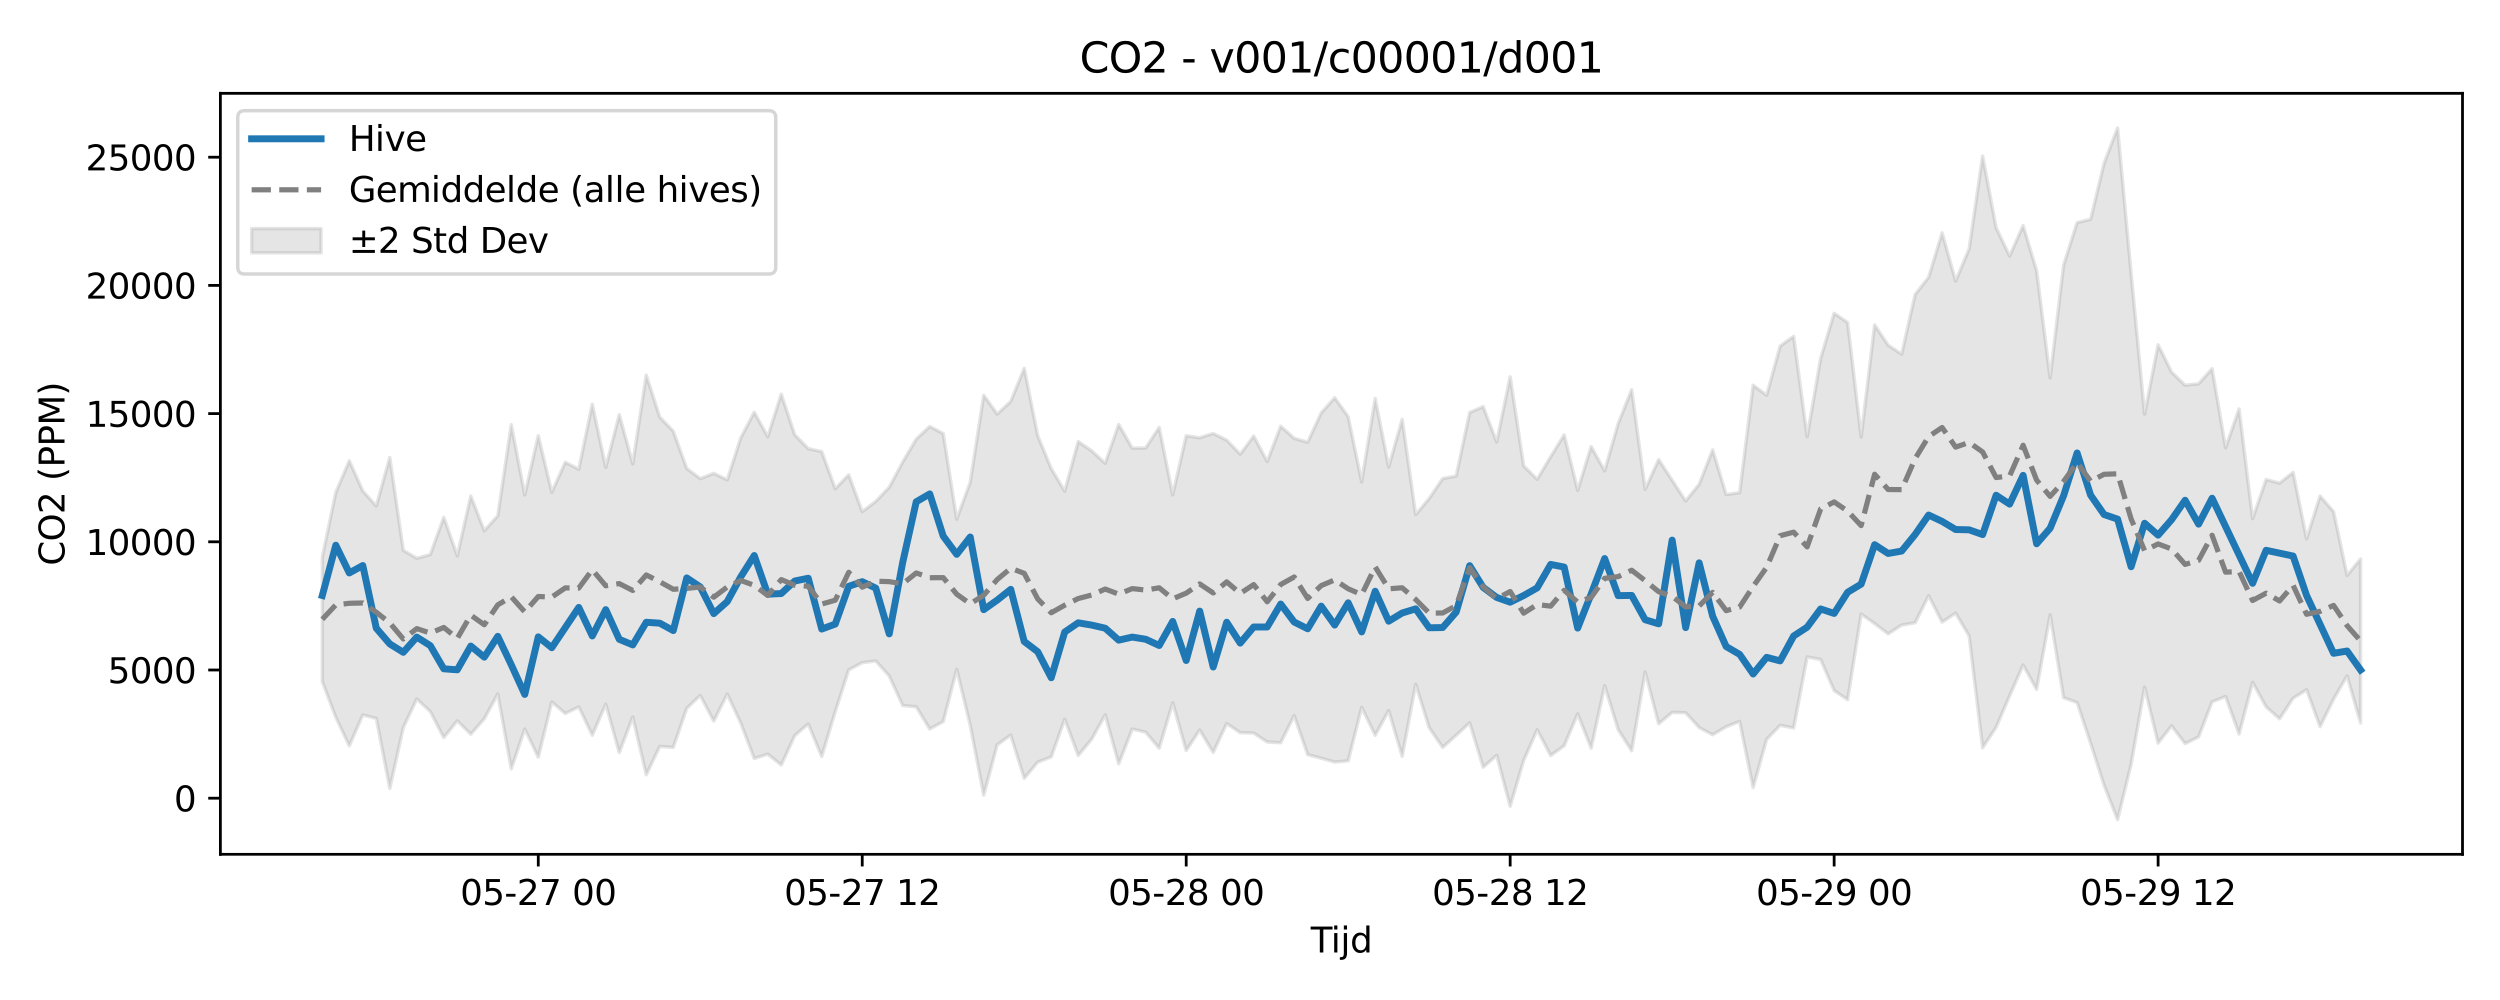 <?xml version="1.0" encoding="utf-8" standalone="no"?>
<!DOCTYPE svg PUBLIC "-//W3C//DTD SVG 1.1//EN"
  "http://www.w3.org/Graphics/SVG/1.1/DTD/svg11.dtd">
<svg xmlns:xlink="http://www.w3.org/1999/xlink" width="720pt" height="288pt" viewBox="0 0 720 288" xmlns="http://www.w3.org/2000/svg" version="1.1">
 <defs>
  <style type="text/css">*{stroke-linejoin: round; stroke-linecap: butt}</style>
 </defs>
 <g id="figure_1">
  <g id="patch_1">
   <path d="M 0 288 
L 720 288 
L 720 0 
L 0 0 
z
" style="fill: #ffffff"/>
  </g>
  <g id="axes_1">
   <g id="patch_2">
    <path d="M 63.47 246.04 
L 709.2 246.04 
L 709.2 26.88 
L 63.47 26.88 
z
" style="fill: #ffffff"/>
   </g>
   <g id="FillBetweenPolyCollection_1">
    <defs>
     <path id="m4343624cb3" d="M 92.821 -127.56 
L 92.821 -91.71 
L 96.709 -81.419 
L 100.597 -73.194 
L 104.484 -82.094 
L 108.372 -81.089 
L 112.259 -60.948 
L 116.147 -78.439 
L 120.035 -86.703 
L 123.922 -83.067 
L 127.81 -75.573 
L 131.697 -80.383 
L 135.585 -76.548 
L 139.473 -80.985 
L 143.36 -88.138 
L 147.248 -66.566 
L 151.135 -78.045 
L 155.023 -69.909 
L 158.911 -85.842 
L 162.798 -82.512 
L 166.686 -84.409 
L 170.573 -76.237 
L 174.461 -85.182 
L 178.349 -71.26 
L 182.236 -81.499 
L 186.124 -64.864 
L 190.011 -73.032 
L 193.899 -72.748 
L 197.787 -84.016 
L 201.674 -87.718 
L 205.562 -80.335 
L 209.449 -88.094 
L 213.337 -79.767 
L 217.224 -69.548 
L 221.112 -70.811 
L 225 -67.669 
L 228.887 -76.156 
L 232.775 -79.49 
L 236.662 -70.131 
L 240.55 -83.019 
L 244.438 -95.102 
L 248.325 -97.145 
L 252.213 -97.643 
L 256.1 -93.32 
L 259.988 -84.798 
L 263.876 -84.441 
L 267.763 -78.047 
L 271.651 -80.178 
L 275.538 -95.255 
L 279.426 -79.085 
L 283.314 -59.004 
L 287.201 -73.476 
L 291.089 -76.313 
L 294.976 -63.839 
L 298.864 -68.498 
L 302.752 -70.005 
L 306.639 -80.875 
L 310.527 -70.415 
L 314.414 -75.111 
L 318.302 -82.138 
L 322.19 -68.007 
L 326.077 -78.025 
L 329.965 -77.127 
L 333.852 -72.506 
L 337.74 -85.601 
L 341.628 -71.842 
L 345.515 -77.752 
L 349.403 -71.291 
L 353.29 -79.603 
L 357.178 -77.004 
L 361.066 -76.872 
L 364.953 -74.3 
L 368.841 -74.088 
L 372.728 -81.892 
L 376.616 -70.649 
L 380.504 -69.632 
L 384.391 -68.529 
L 388.279 -68.87 
L 392.166 -84.29 
L 396.054 -76.245 
L 399.942 -83.355 
L 403.829 -70.194 
L 407.717 -90.929 
L 411.604 -78.411 
L 415.492 -72.747 
L 419.38 -76.241 
L 423.267 -79.816 
L 427.155 -67.034 
L 431.042 -70.451 
L 434.93 -55.805 
L 438.818 -68.979 
L 442.705 -77.818 
L 446.593 -70.404 
L 450.48 -73.217 
L 454.368 -82.405 
L 458.256 -72.523 
L 462.143 -90.507 
L 466.031 -77.878 
L 469.918 -71.764 
L 473.806 -94.474 
L 477.694 -79.55 
L 481.581 -82.819 
L 485.469 -82.727 
L 489.356 -78.467 
L 493.244 -76.382 
L 497.132 -78.695 
L 501.019 -80.236 
L 504.907 -61.171 
L 508.794 -75.063 
L 512.682 -79.112 
L 516.57 -78.335 
L 520.457 -98.809 
L 524.345 -98.056 
L 528.232 -89.121 
L 532.12 -86.476 
L 536.008 -111.14 
L 539.895 -108.408 
L 543.783 -105.441 
L 547.67 -107.973 
L 551.558 -108.631 
L 555.446 -116.424 
L 559.333 -108.815 
L 563.221 -111.414 
L 567.108 -104.858 
L 570.996 -72.632 
L 574.883 -78.531 
L 578.771 -87.591 
L 582.659 -96.477 
L 586.546 -89.454 
L 590.434 -110.943 
L 594.321 -87.061 
L 598.209 -85.667 
L 602.097 -73.978 
L 605.984 -61.831 
L 609.872 -51.922 
L 613.759 -67.881 
L 617.647 -90.097 
L 621.535 -73.981 
L 625.422 -78.965 
L 629.31 -73.826 
L 633.197 -75.784 
L 637.085 -85.865 
L 640.973 -87.409 
L 644.86 -76.606 
L 648.748 -91.483 
L 652.635 -84.426 
L 656.523 -80.975 
L 660.411 -86.901 
L 664.298 -89.361 
L 668.186 -78.714 
L 672.073 -86.636 
L 675.961 -93.349 
L 679.849 -79.778 
L 679.849 -127.029 
L 679.849 -127.029 
L 675.961 -122.276 
L 672.073 -140.638 
L 668.186 -145.136 
L 664.298 -132.819 
L 660.411 -151.944 
L 656.523 -148.862 
L 652.635 -149.902 
L 648.748 -138.625 
L 644.86 -170.231 
L 640.973 -159.032 
L 637.085 -181.811 
L 633.197 -177.477 
L 629.31 -177.072 
L 625.422 -180.822 
L 621.535 -188.71 
L 617.647 -168.74 
L 613.759 -209.237 
L 609.872 -251.158 
L 605.984 -240.991 
L 602.097 -224.845 
L 598.209 -223.88 
L 594.321 -211.673 
L 590.434 -179.137 
L 586.546 -210.014 
L 582.659 -223.047 
L 578.771 -214.253 
L 574.883 -222.419 
L 570.996 -243.048 
L 567.108 -216.312 
L 563.221 -207.042 
L 559.333 -220.943 
L 555.446 -208.13 
L 551.558 -203.186 
L 547.67 -185.991 
L 543.783 -188.592 
L 539.895 -194.429 
L 536.008 -162.133 
L 532.12 -195.104 
L 528.232 -197.774 
L 524.345 -184.768 
L 520.457 -162.208 
L 516.57 -191.141 
L 512.682 -188.323 
L 508.794 -174.168 
L 504.907 -177.055 
L 501.019 -146.109 
L 497.132 -145.569 
L 493.244 -158.425 
L 489.356 -148.514 
L 485.469 -143.715 
L 481.581 -149.695 
L 477.694 -155.631 
L 473.806 -147.058 
L 469.918 -175.778 
L 466.031 -165.978 
L 462.143 -152.388 
L 458.256 -159.377 
L 454.368 -146.771 
L 450.48 -162.764 
L 446.593 -156.457 
L 442.705 -149.963 
L 438.818 -153.83 
L 434.93 -179.484 
L 431.042 -160.719 
L 427.155 -170.888 
L 423.267 -169.192 
L 419.38 -150.905 
L 415.492 -150.172 
L 411.604 -144.427 
L 407.717 -139.775 
L 403.829 -167.243 
L 399.942 -153.49 
L 396.054 -173.247 
L 392.166 -149.202 
L 388.279 -167.992 
L 384.391 -173.452 
L 380.504 -169.067 
L 376.616 -160.64 
L 372.728 -161.762 
L 368.841 -165.244 
L 364.953 -155.073 
L 361.066 -162.406 
L 357.178 -157.194 
L 353.29 -161.24 
L 349.403 -163.163 
L 345.515 -161.913 
L 341.628 -162.49 
L 337.74 -145.471 
L 333.852 -164.92 
L 329.965 -158.994 
L 326.077 -158.94 
L 322.19 -165.769 
L 318.302 -154.568 
L 314.414 -158.166 
L 310.527 -160.827 
L 306.639 -146.539 
L 302.752 -153.052 
L 298.864 -162.517 
L 294.976 -181.926 
L 291.089 -172.377 
L 287.201 -168.727 
L 283.314 -174.171 
L 279.426 -149.116 
L 275.538 -138.484 
L 271.651 -163.105 
L 267.763 -165.185 
L 263.876 -161.533 
L 259.988 -154.943 
L 256.1 -147.656 
L 252.213 -143.584 
L 248.325 -140.645 
L 244.438 -151.256 
L 240.55 -147.256 
L 236.662 -157.934 
L 232.775 -158.803 
L 228.887 -162.777 
L 225 -174.48 
L 221.112 -162.224 
L 217.224 -169.277 
L 213.337 -161.894 
L 209.449 -149.797 
L 205.562 -151.683 
L 201.674 -150.158 
L 197.787 -153.062 
L 193.899 -163.827 
L 190.011 -167.878 
L 186.124 -179.962 
L 182.236 -154.391 
L 178.349 -168.578 
L 174.461 -153.398 
L 170.573 -171.591 
L 166.686 -152.872 
L 162.798 -154.857 
L 158.911 -146.232 
L 155.023 -162.517 
L 151.135 -145.472 
L 147.248 -165.692 
L 143.36 -139.454 
L 139.473 -135.153 
L 135.585 -145.147 
L 131.697 -127.916 
L 127.81 -139.016 
L 123.922 -128.284 
L 120.035 -127.22 
L 116.147 -129.511 
L 112.259 -156.258 
L 108.372 -142.266 
L 104.484 -146.599 
L 100.597 -155.312 
L 96.709 -146.167 
L 92.821 -127.56 
z
" style="stroke: #808080; stroke-opacity: 0.2"/>
    </defs>
    <g clip-path="url(#pdcf5aed8a5)">
     <use xlink:href="#m4343624cb3" x="0" y="288" style="fill: #808080; fill-opacity: 0.2; stroke: #808080; stroke-opacity: 0.2"/>
    </g>
   </g>
   <g id="matplotlib.axis_1">
    <g id="xtick_1">
     <g id="line2d_1">
      <defs>
       <path id="m831d76c717" d="M 0 0 
L 0 3.5 
" style="stroke: #000000; stroke-width: 0.8"/>
      </defs>
      <g>
       <use xlink:href="#m831d76c717" x="155.023" y="246.04" style="stroke: #000000; stroke-width: 0.8"/>
      </g>
     </g>
     <g id="text_1">
      <!-- 05-27 00 -->
      <g transform="translate(132.542 260.638) scale(0.1 -0.1)">
       <defs>
        <path id="DejaVuSans-30" d="M 2034 4250 
Q 1547 4250 1301 3770 
Q 1056 3291 1056 2328 
Q 1056 1369 1301 889 
Q 1547 409 2034 409 
Q 2525 409 2770 889 
Q 3016 1369 3016 2328 
Q 3016 3291 2770 3770 
Q 2525 4250 2034 4250 
z
M 2034 4750 
Q 2819 4750 3233 4129 
Q 3647 3509 3647 2328 
Q 3647 1150 3233 529 
Q 2819 -91 2034 -91 
Q 1250 -91 836 529 
Q 422 1150 422 2328 
Q 422 3509 836 4129 
Q 1250 4750 2034 4750 
z
" transform="scale(0.016)"/>
        <path id="DejaVuSans-35" d="M 691 4666 
L 3169 4666 
L 3169 4134 
L 1269 4134 
L 1269 2991 
Q 1406 3038 1543 3061 
Q 1681 3084 1819 3084 
Q 2600 3084 3056 2656 
Q 3513 2228 3513 1497 
Q 3513 744 3044 326 
Q 2575 -91 1722 -91 
Q 1428 -91 1123 -41 
Q 819 9 494 109 
L 494 744 
Q 775 591 1075 516 
Q 1375 441 1709 441 
Q 2250 441 2565 725 
Q 2881 1009 2881 1497 
Q 2881 1984 2565 2268 
Q 2250 2553 1709 2553 
Q 1456 2553 1204 2497 
Q 953 2441 691 2322 
L 691 4666 
z
" transform="scale(0.016)"/>
        <path id="DejaVuSans-2d" d="M 313 2009 
L 1997 2009 
L 1997 1497 
L 313 1497 
L 313 2009 
z
" transform="scale(0.016)"/>
        <path id="DejaVuSans-32" d="M 1228 531 
L 3431 531 
L 3431 0 
L 469 0 
L 469 531 
Q 828 903 1448 1529 
Q 2069 2156 2228 2338 
Q 2531 2678 2651 2914 
Q 2772 3150 2772 3378 
Q 2772 3750 2511 3984 
Q 2250 4219 1831 4219 
Q 1534 4219 1204 4116 
Q 875 4013 500 3803 
L 500 4441 
Q 881 4594 1212 4672 
Q 1544 4750 1819 4750 
Q 2544 4750 2975 4387 
Q 3406 4025 3406 3419 
Q 3406 3131 3298 2873 
Q 3191 2616 2906 2266 
Q 2828 2175 2409 1742 
Q 1991 1309 1228 531 
z
" transform="scale(0.016)"/>
        <path id="DejaVuSans-37" d="M 525 4666 
L 3525 4666 
L 3525 4397 
L 1831 0 
L 1172 0 
L 2766 4134 
L 525 4134 
L 525 4666 
z
" transform="scale(0.016)"/>
        <path id="DejaVuSans-20" transform="scale(0.016)"/>
       </defs>
       <use xlink:href="#DejaVuSans-30"/>
       <use xlink:href="#DejaVuSans-35" transform="translate(63.623 0)"/>
       <use xlink:href="#DejaVuSans-2d" transform="translate(127.246 0)"/>
       <use xlink:href="#DejaVuSans-32" transform="translate(163.33 0)"/>
       <use xlink:href="#DejaVuSans-37" transform="translate(226.953 0)"/>
       <use xlink:href="#DejaVuSans-20" transform="translate(290.576 0)"/>
       <use xlink:href="#DejaVuSans-30" transform="translate(322.363 0)"/>
       <use xlink:href="#DejaVuSans-30" transform="translate(385.986 0)"/>
      </g>
     </g>
    </g>
    <g id="xtick_2">
     <g id="line2d_2">
      <g>
       <use xlink:href="#m831d76c717" x="248.325" y="246.04" style="stroke: #000000; stroke-width: 0.8"/>
      </g>
     </g>
     <g id="text_2">
      <!-- 05-27 12 -->
      <g transform="translate(225.845 260.638) scale(0.1 -0.1)">
       <defs>
        <path id="DejaVuSans-31" d="M 794 531 
L 1825 531 
L 1825 4091 
L 703 3866 
L 703 4441 
L 1819 4666 
L 2450 4666 
L 2450 531 
L 3481 531 
L 3481 0 
L 794 0 
L 794 531 
z
" transform="scale(0.016)"/>
       </defs>
       <use xlink:href="#DejaVuSans-30"/>
       <use xlink:href="#DejaVuSans-35" transform="translate(63.623 0)"/>
       <use xlink:href="#DejaVuSans-2d" transform="translate(127.246 0)"/>
       <use xlink:href="#DejaVuSans-32" transform="translate(163.33 0)"/>
       <use xlink:href="#DejaVuSans-37" transform="translate(226.953 0)"/>
       <use xlink:href="#DejaVuSans-20" transform="translate(290.576 0)"/>
       <use xlink:href="#DejaVuSans-31" transform="translate(322.363 0)"/>
       <use xlink:href="#DejaVuSans-32" transform="translate(385.986 0)"/>
      </g>
     </g>
    </g>
    <g id="xtick_3">
     <g id="line2d_3">
      <g>
       <use xlink:href="#m831d76c717" x="341.628" y="246.04" style="stroke: #000000; stroke-width: 0.8"/>
      </g>
     </g>
     <g id="text_3">
      <!-- 05-28 00 -->
      <g transform="translate(319.147 260.638) scale(0.1 -0.1)">
       <defs>
        <path id="DejaVuSans-38" d="M 2034 2216 
Q 1584 2216 1326 1975 
Q 1069 1734 1069 1313 
Q 1069 891 1326 650 
Q 1584 409 2034 409 
Q 2484 409 2743 651 
Q 3003 894 3003 1313 
Q 3003 1734 2745 1975 
Q 2488 2216 2034 2216 
z
M 1403 2484 
Q 997 2584 770 2862 
Q 544 3141 544 3541 
Q 544 4100 942 4425 
Q 1341 4750 2034 4750 
Q 2731 4750 3128 4425 
Q 3525 4100 3525 3541 
Q 3525 3141 3298 2862 
Q 3072 2584 2669 2484 
Q 3125 2378 3379 2068 
Q 3634 1759 3634 1313 
Q 3634 634 3220 271 
Q 2806 -91 2034 -91 
Q 1263 -91 848 271 
Q 434 634 434 1313 
Q 434 1759 690 2068 
Q 947 2378 1403 2484 
z
M 1172 3481 
Q 1172 3119 1398 2916 
Q 1625 2713 2034 2713 
Q 2441 2713 2670 2916 
Q 2900 3119 2900 3481 
Q 2900 3844 2670 4047 
Q 2441 4250 2034 4250 
Q 1625 4250 1398 4047 
Q 1172 3844 1172 3481 
z
" transform="scale(0.016)"/>
       </defs>
       <use xlink:href="#DejaVuSans-30"/>
       <use xlink:href="#DejaVuSans-35" transform="translate(63.623 0)"/>
       <use xlink:href="#DejaVuSans-2d" transform="translate(127.246 0)"/>
       <use xlink:href="#DejaVuSans-32" transform="translate(163.33 0)"/>
       <use xlink:href="#DejaVuSans-38" transform="translate(226.953 0)"/>
       <use xlink:href="#DejaVuSans-20" transform="translate(290.576 0)"/>
       <use xlink:href="#DejaVuSans-30" transform="translate(322.363 0)"/>
       <use xlink:href="#DejaVuSans-30" transform="translate(385.986 0)"/>
      </g>
     </g>
    </g>
    <g id="xtick_4">
     <g id="line2d_4">
      <g>
       <use xlink:href="#m831d76c717" x="434.93" y="246.04" style="stroke: #000000; stroke-width: 0.8"/>
      </g>
     </g>
     <g id="text_4">
      <!-- 05-28 12 -->
      <g transform="translate(412.45 260.638) scale(0.1 -0.1)">
       <use xlink:href="#DejaVuSans-30"/>
       <use xlink:href="#DejaVuSans-35" transform="translate(63.623 0)"/>
       <use xlink:href="#DejaVuSans-2d" transform="translate(127.246 0)"/>
       <use xlink:href="#DejaVuSans-32" transform="translate(163.33 0)"/>
       <use xlink:href="#DejaVuSans-38" transform="translate(226.953 0)"/>
       <use xlink:href="#DejaVuSans-20" transform="translate(290.576 0)"/>
       <use xlink:href="#DejaVuSans-31" transform="translate(322.363 0)"/>
       <use xlink:href="#DejaVuSans-32" transform="translate(385.986 0)"/>
      </g>
     </g>
    </g>
    <g id="xtick_5">
     <g id="line2d_5">
      <g>
       <use xlink:href="#m831d76c717" x="528.232" y="246.04" style="stroke: #000000; stroke-width: 0.8"/>
      </g>
     </g>
     <g id="text_5">
      <!-- 05-29 00 -->
      <g transform="translate(505.752 260.638) scale(0.1 -0.1)">
       <defs>
        <path id="DejaVuSans-39" d="M 703 97 
L 703 672 
Q 941 559 1184 500 
Q 1428 441 1663 441 
Q 2288 441 2617 861 
Q 2947 1281 2994 2138 
Q 2813 1869 2534 1725 
Q 2256 1581 1919 1581 
Q 1219 1581 811 2004 
Q 403 2428 403 3163 
Q 403 3881 828 4315 
Q 1253 4750 1959 4750 
Q 2769 4750 3195 4129 
Q 3622 3509 3622 2328 
Q 3622 1225 3098 567 
Q 2575 -91 1691 -91 
Q 1453 -91 1209 -44 
Q 966 3 703 97 
z
M 1959 2075 
Q 2384 2075 2632 2365 
Q 2881 2656 2881 3163 
Q 2881 3666 2632 3958 
Q 2384 4250 1959 4250 
Q 1534 4250 1286 3958 
Q 1038 3666 1038 3163 
Q 1038 2656 1286 2365 
Q 1534 2075 1959 2075 
z
" transform="scale(0.016)"/>
       </defs>
       <use xlink:href="#DejaVuSans-30"/>
       <use xlink:href="#DejaVuSans-35" transform="translate(63.623 0)"/>
       <use xlink:href="#DejaVuSans-2d" transform="translate(127.246 0)"/>
       <use xlink:href="#DejaVuSans-32" transform="translate(163.33 0)"/>
       <use xlink:href="#DejaVuSans-39" transform="translate(226.953 0)"/>
       <use xlink:href="#DejaVuSans-20" transform="translate(290.576 0)"/>
       <use xlink:href="#DejaVuSans-30" transform="translate(322.363 0)"/>
       <use xlink:href="#DejaVuSans-30" transform="translate(385.986 0)"/>
      </g>
     </g>
    </g>
    <g id="xtick_6">
     <g id="line2d_6">
      <g>
       <use xlink:href="#m831d76c717" x="621.535" y="246.04" style="stroke: #000000; stroke-width: 0.8"/>
      </g>
     </g>
     <g id="text_6">
      <!-- 05-29 12 -->
      <g transform="translate(599.054 260.638) scale(0.1 -0.1)">
       <use xlink:href="#DejaVuSans-30"/>
       <use xlink:href="#DejaVuSans-35" transform="translate(63.623 0)"/>
       <use xlink:href="#DejaVuSans-2d" transform="translate(127.246 0)"/>
       <use xlink:href="#DejaVuSans-32" transform="translate(163.33 0)"/>
       <use xlink:href="#DejaVuSans-39" transform="translate(226.953 0)"/>
       <use xlink:href="#DejaVuSans-20" transform="translate(290.576 0)"/>
       <use xlink:href="#DejaVuSans-31" transform="translate(322.363 0)"/>
       <use xlink:href="#DejaVuSans-32" transform="translate(385.986 0)"/>
      </g>
     </g>
    </g>
    <g id="text_7">
     <!-- Tijd -->
     <g transform="translate(377.485 274.317) scale(0.1 -0.1)">
      <defs>
       <path id="DejaVuSans-54" d="M -19 4666 
L 3928 4666 
L 3928 4134 
L 2272 4134 
L 2272 0 
L 1638 0 
L 1638 4134 
L -19 4134 
L -19 4666 
z
" transform="scale(0.016)"/>
       <path id="DejaVuSans-69" d="M 603 3500 
L 1178 3500 
L 1178 0 
L 603 0 
L 603 3500 
z
M 603 4863 
L 1178 4863 
L 1178 4134 
L 603 4134 
L 603 4863 
z
" transform="scale(0.016)"/>
       <path id="DejaVuSans-6a" d="M 603 3500 
L 1178 3500 
L 1178 -63 
Q 1178 -731 923 -1031 
Q 669 -1331 103 -1331 
L -116 -1331 
L -116 -844 
L 38 -844 
Q 366 -844 484 -692 
Q 603 -541 603 -63 
L 603 3500 
z
M 603 4863 
L 1178 4863 
L 1178 4134 
L 603 4134 
L 603 4863 
z
" transform="scale(0.016)"/>
       <path id="DejaVuSans-64" d="M 2906 2969 
L 2906 4863 
L 3481 4863 
L 3481 0 
L 2906 0 
L 2906 525 
Q 2725 213 2448 61 
Q 2172 -91 1784 -91 
Q 1150 -91 751 415 
Q 353 922 353 1747 
Q 353 2572 751 3078 
Q 1150 3584 1784 3584 
Q 2172 3584 2448 3432 
Q 2725 3281 2906 2969 
z
M 947 1747 
Q 947 1113 1208 752 
Q 1469 391 1925 391 
Q 2381 391 2643 752 
Q 2906 1113 2906 1747 
Q 2906 2381 2643 2742 
Q 2381 3103 1925 3103 
Q 1469 3103 1208 2742 
Q 947 2381 947 1747 
z
" transform="scale(0.016)"/>
      </defs>
      <use xlink:href="#DejaVuSans-54"/>
      <use xlink:href="#DejaVuSans-69" transform="translate(57.959 0)"/>
      <use xlink:href="#DejaVuSans-6a" transform="translate(85.742 0)"/>
      <use xlink:href="#DejaVuSans-64" transform="translate(113.525 0)"/>
     </g>
    </g>
   </g>
   <g id="matplotlib.axis_2">
    <g id="ytick_1">
     <g id="line2d_7">
      <defs>
       <path id="ma43d8b2335" d="M 0 0 
L -3.5 0 
" style="stroke: #000000; stroke-width: 0.8"/>
      </defs>
      <g>
       <use xlink:href="#ma43d8b2335" x="63.47" y="229.886" style="stroke: #000000; stroke-width: 0.8"/>
      </g>
     </g>
     <g id="text_8">
      <!-- 0 -->
      <g transform="translate(50.108 233.685) scale(0.1 -0.1)">
       <use xlink:href="#DejaVuSans-30"/>
      </g>
     </g>
    </g>
    <g id="ytick_2">
     <g id="line2d_8">
      <g>
       <use xlink:href="#ma43d8b2335" x="63.47" y="192.964" style="stroke: #000000; stroke-width: 0.8"/>
      </g>
     </g>
     <g id="text_9">
      <!-- 5000 -->
      <g transform="translate(31.02 196.763) scale(0.1 -0.1)">
       <use xlink:href="#DejaVuSans-35"/>
       <use xlink:href="#DejaVuSans-30" transform="translate(63.623 0)"/>
       <use xlink:href="#DejaVuSans-30" transform="translate(127.246 0)"/>
       <use xlink:href="#DejaVuSans-30" transform="translate(190.869 0)"/>
      </g>
     </g>
    </g>
    <g id="ytick_3">
     <g id="line2d_9">
      <g>
       <use xlink:href="#ma43d8b2335" x="63.47" y="156.042" style="stroke: #000000; stroke-width: 0.8"/>
      </g>
     </g>
     <g id="text_10">
      <!-- 10000 -->
      <g transform="translate(24.657 159.841) scale(0.1 -0.1)">
       <use xlink:href="#DejaVuSans-31"/>
       <use xlink:href="#DejaVuSans-30" transform="translate(63.623 0)"/>
       <use xlink:href="#DejaVuSans-30" transform="translate(127.246 0)"/>
       <use xlink:href="#DejaVuSans-30" transform="translate(190.869 0)"/>
       <use xlink:href="#DejaVuSans-30" transform="translate(254.492 0)"/>
      </g>
     </g>
    </g>
    <g id="ytick_4">
     <g id="line2d_10">
      <g>
       <use xlink:href="#ma43d8b2335" x="63.47" y="119.12" style="stroke: #000000; stroke-width: 0.8"/>
      </g>
     </g>
     <g id="text_11">
      <!-- 15000 -->
      <g transform="translate(24.657 122.92) scale(0.1 -0.1)">
       <use xlink:href="#DejaVuSans-31"/>
       <use xlink:href="#DejaVuSans-35" transform="translate(63.623 0)"/>
       <use xlink:href="#DejaVuSans-30" transform="translate(127.246 0)"/>
       <use xlink:href="#DejaVuSans-30" transform="translate(190.869 0)"/>
       <use xlink:href="#DejaVuSans-30" transform="translate(254.492 0)"/>
      </g>
     </g>
    </g>
    <g id="ytick_5">
     <g id="line2d_11">
      <g>
       <use xlink:href="#ma43d8b2335" x="63.47" y="82.198" style="stroke: #000000; stroke-width: 0.8"/>
      </g>
     </g>
     <g id="text_12">
      <!-- 20000 -->
      <g transform="translate(24.657 85.998) scale(0.1 -0.1)">
       <use xlink:href="#DejaVuSans-32"/>
       <use xlink:href="#DejaVuSans-30" transform="translate(63.623 0)"/>
       <use xlink:href="#DejaVuSans-30" transform="translate(127.246 0)"/>
       <use xlink:href="#DejaVuSans-30" transform="translate(190.869 0)"/>
       <use xlink:href="#DejaVuSans-30" transform="translate(254.492 0)"/>
      </g>
     </g>
    </g>
    <g id="ytick_6">
     <g id="line2d_12">
      <g>
       <use xlink:href="#ma43d8b2335" x="63.47" y="45.277" style="stroke: #000000; stroke-width: 0.8"/>
      </g>
     </g>
     <g id="text_13">
      <!-- 25000 -->
      <g transform="translate(24.657 49.076) scale(0.1 -0.1)">
       <use xlink:href="#DejaVuSans-32"/>
       <use xlink:href="#DejaVuSans-35" transform="translate(63.623 0)"/>
       <use xlink:href="#DejaVuSans-30" transform="translate(127.246 0)"/>
       <use xlink:href="#DejaVuSans-30" transform="translate(190.869 0)"/>
       <use xlink:href="#DejaVuSans-30" transform="translate(254.492 0)"/>
      </g>
     </g>
    </g>
    <g id="text_14">
     <!-- CO2 (PPM) -->
     <g transform="translate(18.578 162.903) rotate(-90) scale(0.1 -0.1)">
      <defs>
       <path id="DejaVuSans-43" d="M 4122 4306 
L 4122 3641 
Q 3803 3938 3442 4084 
Q 3081 4231 2675 4231 
Q 1875 4231 1450 3742 
Q 1025 3253 1025 2328 
Q 1025 1406 1450 917 
Q 1875 428 2675 428 
Q 3081 428 3442 575 
Q 3803 722 4122 1019 
L 4122 359 
Q 3791 134 3420 21 
Q 3050 -91 2638 -91 
Q 1578 -91 968 557 
Q 359 1206 359 2328 
Q 359 3453 968 4101 
Q 1578 4750 2638 4750 
Q 3056 4750 3426 4639 
Q 3797 4528 4122 4306 
z
" transform="scale(0.016)"/>
       <path id="DejaVuSans-4f" d="M 2522 4238 
Q 1834 4238 1429 3725 
Q 1025 3213 1025 2328 
Q 1025 1447 1429 934 
Q 1834 422 2522 422 
Q 3209 422 3611 934 
Q 4013 1447 4013 2328 
Q 4013 3213 3611 3725 
Q 3209 4238 2522 4238 
z
M 2522 4750 
Q 3503 4750 4090 4092 
Q 4678 3434 4678 2328 
Q 4678 1225 4090 567 
Q 3503 -91 2522 -91 
Q 1538 -91 948 565 
Q 359 1222 359 2328 
Q 359 3434 948 4092 
Q 1538 4750 2522 4750 
z
" transform="scale(0.016)"/>
       <path id="DejaVuSans-28" d="M 1984 4856 
Q 1566 4138 1362 3434 
Q 1159 2731 1159 2009 
Q 1159 1288 1364 580 
Q 1569 -128 1984 -844 
L 1484 -844 
Q 1016 -109 783 600 
Q 550 1309 550 2009 
Q 550 2706 781 3412 
Q 1013 4119 1484 4856 
L 1984 4856 
z
" transform="scale(0.016)"/>
       <path id="DejaVuSans-50" d="M 1259 4147 
L 1259 2394 
L 2053 2394 
Q 2494 2394 2734 2622 
Q 2975 2850 2975 3272 
Q 2975 3691 2734 3919 
Q 2494 4147 2053 4147 
L 1259 4147 
z
M 628 4666 
L 2053 4666 
Q 2838 4666 3239 4311 
Q 3641 3956 3641 3272 
Q 3641 2581 3239 2228 
Q 2838 1875 2053 1875 
L 1259 1875 
L 1259 0 
L 628 0 
L 628 4666 
z
" transform="scale(0.016)"/>
       <path id="DejaVuSans-4d" d="M 628 4666 
L 1569 4666 
L 2759 1491 
L 3956 4666 
L 4897 4666 
L 4897 0 
L 4281 0 
L 4281 4097 
L 3078 897 
L 2444 897 
L 1241 4097 
L 1241 0 
L 628 0 
L 628 4666 
z
" transform="scale(0.016)"/>
       <path id="DejaVuSans-29" d="M 513 4856 
L 1013 4856 
Q 1481 4119 1714 3412 
Q 1947 2706 1947 2009 
Q 1947 1309 1714 600 
Q 1481 -109 1013 -844 
L 513 -844 
Q 928 -128 1133 580 
Q 1338 1288 1338 2009 
Q 1338 2731 1133 3434 
Q 928 4138 513 4856 
z
" transform="scale(0.016)"/>
      </defs>
      <use xlink:href="#DejaVuSans-43"/>
      <use xlink:href="#DejaVuSans-4f" transform="translate(69.824 0)"/>
      <use xlink:href="#DejaVuSans-32" transform="translate(148.535 0)"/>
      <use xlink:href="#DejaVuSans-20" transform="translate(212.158 0)"/>
      <use xlink:href="#DejaVuSans-28" transform="translate(243.945 0)"/>
      <use xlink:href="#DejaVuSans-50" transform="translate(282.959 0)"/>
      <use xlink:href="#DejaVuSans-50" transform="translate(343.262 0)"/>
      <use xlink:href="#DejaVuSans-4d" transform="translate(403.564 0)"/>
      <use xlink:href="#DejaVuSans-29" transform="translate(489.844 0)"/>
     </g>
    </g>
   </g>
   <g id="line2d_13">
    <path d="M 92.821 171.505 
L 96.709 157.029 
L 100.597 165.009 
L 104.484 162.873 
L 108.372 180.927 
L 112.259 185.45 
L 116.147 187.866 
L 120.035 183.482 
L 123.922 185.941 
L 127.81 192.617 
L 131.697 192.905 
L 135.585 186.067 
L 139.473 189.257 
L 143.36 183.266 
L 147.248 191.462 
L 151.135 199.984 
L 155.023 183.416 
L 158.911 186.537 
L 166.686 174.939 
L 170.573 183.155 
L 174.461 175.579 
L 178.349 184.122 
L 182.236 185.735 
L 186.124 179.214 
L 190.011 179.475 
L 193.899 181.602 
L 197.787 166.443 
L 201.674 169.034 
L 205.562 176.721 
L 209.449 173.258 
L 213.337 166.132 
L 217.224 159.988 
L 221.112 171.128 
L 225 170.941 
L 228.887 167.335 
L 232.775 166.533 
L 236.662 181.169 
L 240.55 179.731 
L 244.438 168.856 
L 248.325 167.525 
L 252.213 169.378 
L 256.1 182.552 
L 259.988 161.923 
L 263.876 144.513 
L 267.763 142.248 
L 271.651 154.405 
L 275.538 159.648 
L 279.426 154.664 
L 283.314 175.579 
L 287.201 172.829 
L 291.089 169.735 
L 294.976 184.748 
L 298.864 187.696 
L 302.752 195.192 
L 306.639 182.023 
L 310.527 179.374 
L 314.414 180.027 
L 318.302 180.922 
L 322.19 184.364 
L 326.077 183.482 
L 329.965 184.105 
L 333.852 185.904 
L 337.74 178.973 
L 341.628 190.219 
L 345.515 176 
L 349.403 192.1 
L 353.29 179.202 
L 357.178 185.213 
L 361.066 180.57 
L 364.953 180.577 
L 368.841 173.969 
L 372.728 179.143 
L 376.616 181.09 
L 380.504 174.567 
L 384.391 180.017 
L 388.279 173.609 
L 392.166 181.988 
L 396.054 170.284 
L 399.942 178.904 
L 403.829 176.541 
L 407.717 175.352 
L 411.604 180.799 
L 415.492 180.735 
L 419.38 176.278 
L 423.267 162.914 
L 427.155 169.167 
L 431.042 172.061 
L 434.93 173.435 
L 438.818 171.512 
L 442.705 169.309 
L 446.593 162.553 
L 450.48 163.318 
L 454.368 180.89 
L 458.256 171.084 
L 462.143 160.864 
L 466.031 171.544 
L 469.918 171.485 
L 473.806 178.488 
L 477.694 179.662 
L 481.581 155.557 
L 485.469 180.75 
L 489.356 162.102 
L 493.244 177.467 
L 497.132 186.197 
L 501.019 188.467 
L 504.907 194.106 
L 508.794 189.314 
L 512.682 190.333 
L 516.57 183.165 
L 520.457 180.625 
L 524.345 175.379 
L 528.232 176.669 
L 532.12 170.57 
L 536.008 168.231 
L 539.895 156.872 
L 543.783 159.397 
L 547.67 158.705 
L 551.558 153.923 
L 555.446 148.335 
L 559.333 150.167 
L 563.221 152.5 
L 567.108 152.589 
L 570.996 153.955 
L 574.883 142.63 
L 578.771 145.182 
L 582.659 136.906 
L 586.546 156.606 
L 590.434 152.133 
L 594.321 142.763 
L 598.209 130.455 
L 602.097 142.607 
L 605.984 148.188 
L 609.872 149.514 
L 613.759 163.222 
L 617.647 150.698 
L 621.535 154.122 
L 625.422 149.664 
L 629.31 144.076 
L 633.197 150.952 
L 637.085 143.494 
L 648.748 167.99 
L 652.635 158.484 
L 660.411 160.14 
L 664.298 171.501 
L 672.073 188.149 
L 675.961 187.495 
L 679.849 192.949 
L 679.849 192.949 
" clip-path="url(#pdcf5aed8a5)" style="fill: none; stroke: #1f77b4; stroke-width: 2; stroke-linecap: square"/>
   </g>
   <g id="line2d_14">
    <path d="M 92.821 178.365 
L 96.709 174.207 
L 100.597 173.747 
L 104.484 173.654 
L 108.372 176.323 
L 112.259 179.397 
L 116.147 184.025 
L 120.035 181.039 
L 123.922 182.325 
L 127.81 180.705 
L 131.697 183.851 
L 135.585 177.152 
L 139.473 179.931 
L 143.36 174.204 
L 147.248 171.871 
L 151.135 176.242 
L 155.023 171.787 
L 158.911 171.963 
L 162.798 169.316 
L 166.686 169.36 
L 170.573 164.086 
L 174.461 168.71 
L 178.349 168.081 
L 182.236 170.055 
L 186.124 165.587 
L 190.011 167.545 
L 193.899 169.712 
L 197.787 169.461 
L 201.674 169.062 
L 205.562 171.991 
L 209.449 169.054 
L 213.337 167.17 
L 217.224 168.587 
L 221.112 171.483 
L 225 166.925 
L 228.887 168.534 
L 232.775 168.854 
L 236.662 173.968 
L 240.55 172.862 
L 244.438 164.821 
L 248.325 169.105 
L 252.213 167.386 
L 256.1 167.512 
L 259.988 168.13 
L 263.876 165.013 
L 267.763 166.384 
L 271.651 166.358 
L 275.538 171.13 
L 279.426 173.9 
L 283.314 171.413 
L 287.201 166.899 
L 291.089 163.655 
L 294.976 165.117 
L 298.864 172.492 
L 302.752 176.472 
L 306.639 174.293 
L 310.527 172.379 
L 314.414 171.361 
L 318.302 169.647 
L 322.19 171.112 
L 326.077 169.517 
L 329.965 169.939 
L 333.852 169.287 
L 337.74 172.464 
L 341.628 170.834 
L 345.515 168.167 
L 349.403 170.773 
L 353.29 167.579 
L 357.178 170.901 
L 361.066 168.361 
L 364.953 173.314 
L 368.841 168.334 
L 372.728 166.173 
L 376.616 172.356 
L 380.504 168.651 
L 384.391 167.009 
L 388.279 169.569 
L 392.166 171.254 
L 396.054 163.254 
L 399.942 169.577 
L 403.829 169.282 
L 407.717 172.648 
L 411.604 176.581 
L 415.492 176.54 
L 419.38 174.427 
L 423.267 163.496 
L 427.155 169.039 
L 431.042 172.415 
L 434.93 170.355 
L 438.818 176.595 
L 442.705 174.109 
L 446.593 174.57 
L 450.48 170.01 
L 454.368 173.412 
L 458.256 172.05 
L 462.143 166.552 
L 466.031 166.072 
L 469.918 164.229 
L 473.806 167.234 
L 477.694 170.41 
L 481.581 171.743 
L 485.469 174.779 
L 489.356 174.509 
L 493.244 170.596 
L 497.132 175.868 
L 501.019 174.828 
L 504.907 168.887 
L 508.794 163.385 
L 512.682 154.282 
L 516.57 153.262 
L 520.457 157.491 
L 524.345 146.588 
L 528.232 144.552 
L 532.12 147.21 
L 536.008 151.364 
L 539.895 136.582 
L 543.783 140.983 
L 547.67 141.018 
L 551.558 132.091 
L 555.446 125.723 
L 559.333 123.121 
L 563.221 128.772 
L 567.108 127.415 
L 570.996 130.16 
L 574.883 137.525 
L 578.771 137.078 
L 582.659 128.238 
L 586.546 138.266 
L 590.434 142.96 
L 594.321 138.633 
L 598.209 133.226 
L 602.097 138.589 
L 605.984 136.589 
L 609.872 136.46 
L 613.759 149.441 
L 617.647 158.581 
L 621.535 156.655 
L 625.422 158.107 
L 629.31 162.551 
L 633.197 161.369 
L 637.085 154.162 
L 640.973 164.78 
L 644.86 164.582 
L 648.748 172.946 
L 652.635 170.836 
L 656.523 173.081 
L 660.411 168.577 
L 664.298 176.91 
L 668.186 176.075 
L 672.073 174.363 
L 675.961 180.187 
L 679.849 184.596 
L 679.849 184.596 
" clip-path="url(#pdcf5aed8a5)" style="fill: none; stroke-dasharray: 5.55,2.4; stroke-dashoffset: 0; stroke: #808080; stroke-width: 1.5"/>
   </g>
   <g id="patch_3">
    <path d="M 63.47 246.04 
L 63.47 26.88 
" style="fill: none; stroke: #000000; stroke-width: 0.8; stroke-linejoin: miter; stroke-linecap: square"/>
   </g>
   <g id="patch_4">
    <path d="M 709.2 246.04 
L 709.2 26.88 
" style="fill: none; stroke: #000000; stroke-width: 0.8; stroke-linejoin: miter; stroke-linecap: square"/>
   </g>
   <g id="patch_5">
    <path d="M 63.47 246.04 
L 709.2 246.04 
" style="fill: none; stroke: #000000; stroke-width: 0.8; stroke-linejoin: miter; stroke-linecap: square"/>
   </g>
   <g id="patch_6">
    <path d="M 63.47 26.88 
L 709.2 26.88 
" style="fill: none; stroke: #000000; stroke-width: 0.8; stroke-linejoin: miter; stroke-linecap: square"/>
   </g>
   <g id="text_15">
    <!-- CO2 - v001/c00001/d001 -->
    <g transform="translate(310.932 20.88) scale(0.12 -0.12)">
     <defs>
      <path id="DejaVuSans-76" d="M 191 3500 
L 800 3500 
L 1894 563 
L 2988 3500 
L 3597 3500 
L 2284 0 
L 1503 0 
L 191 3500 
z
" transform="scale(0.016)"/>
      <path id="DejaVuSans-2f" d="M 1625 4666 
L 2156 4666 
L 531 -594 
L 0 -594 
L 1625 4666 
z
" transform="scale(0.016)"/>
      <path id="DejaVuSans-63" d="M 3122 3366 
L 3122 2828 
Q 2878 2963 2633 3030 
Q 2388 3097 2138 3097 
Q 1578 3097 1268 2742 
Q 959 2388 959 1747 
Q 959 1106 1268 751 
Q 1578 397 2138 397 
Q 2388 397 2633 464 
Q 2878 531 3122 666 
L 3122 134 
Q 2881 22 2623 -34 
Q 2366 -91 2075 -91 
Q 1284 -91 818 406 
Q 353 903 353 1747 
Q 353 2603 823 3093 
Q 1294 3584 2113 3584 
Q 2378 3584 2631 3529 
Q 2884 3475 3122 3366 
z
" transform="scale(0.016)"/>
     </defs>
     <use xlink:href="#DejaVuSans-43"/>
     <use xlink:href="#DejaVuSans-4f" transform="translate(69.824 0)"/>
     <use xlink:href="#DejaVuSans-32" transform="translate(148.535 0)"/>
     <use xlink:href="#DejaVuSans-20" transform="translate(212.158 0)"/>
     <use xlink:href="#DejaVuSans-2d" transform="translate(243.945 0)"/>
     <use xlink:href="#DejaVuSans-20" transform="translate(280.029 0)"/>
     <use xlink:href="#DejaVuSans-76" transform="translate(311.816 0)"/>
     <use xlink:href="#DejaVuSans-30" transform="translate(370.996 0)"/>
     <use xlink:href="#DejaVuSans-30" transform="translate(434.619 0)"/>
     <use xlink:href="#DejaVuSans-31" transform="translate(498.242 0)"/>
     <use xlink:href="#DejaVuSans-2f" transform="translate(561.865 0)"/>
     <use xlink:href="#DejaVuSans-63" transform="translate(595.557 0)"/>
     <use xlink:href="#DejaVuSans-30" transform="translate(650.537 0)"/>
     <use xlink:href="#DejaVuSans-30" transform="translate(714.16 0)"/>
     <use xlink:href="#DejaVuSans-30" transform="translate(777.783 0)"/>
     <use xlink:href="#DejaVuSans-30" transform="translate(841.406 0)"/>
     <use xlink:href="#DejaVuSans-31" transform="translate(905.029 0)"/>
     <use xlink:href="#DejaVuSans-2f" transform="translate(968.652 0)"/>
     <use xlink:href="#DejaVuSans-64" transform="translate(1002.344 0)"/>
     <use xlink:href="#DejaVuSans-30" transform="translate(1065.82 0)"/>
     <use xlink:href="#DejaVuSans-30" transform="translate(1129.443 0)"/>
     <use xlink:href="#DejaVuSans-31" transform="translate(1193.066 0)"/>
    </g>
   </g>
   <g id="legend_1">
    <g id="patch_7">
     <path d="M 70.47 78.914 
L 221.414 78.914 
Q 223.414 78.914 223.414 76.914 
L 223.414 33.88 
Q 223.414 31.88 221.414 31.88 
L 70.47 31.88 
Q 68.47 31.88 68.47 33.88 
L 68.47 76.914 
Q 68.47 78.914 70.47 78.914 
z
" style="fill: #ffffff; opacity: 0.8; stroke: #cccccc; stroke-linejoin: miter"/>
    </g>
    <g id="line2d_15">
     <path d="M 72.47 39.978 
L 82.47 39.978 
L 92.47 39.978 
" style="fill: none; stroke: #1f77b4; stroke-width: 2; stroke-linecap: square"/>
    </g>
    <g id="text_16">
     <!-- Hive -->
     <g transform="translate(100.47 43.478) scale(0.1 -0.1)">
      <defs>
       <path id="DejaVuSans-48" d="M 628 4666 
L 1259 4666 
L 1259 2753 
L 3553 2753 
L 3553 4666 
L 4184 4666 
L 4184 0 
L 3553 0 
L 3553 2222 
L 1259 2222 
L 1259 0 
L 628 0 
L 628 4666 
z
" transform="scale(0.016)"/>
       <path id="DejaVuSans-65" d="M 3597 1894 
L 3597 1613 
L 953 1613 
Q 991 1019 1311 708 
Q 1631 397 2203 397 
Q 2534 397 2845 478 
Q 3156 559 3463 722 
L 3463 178 
Q 3153 47 2828 -22 
Q 2503 -91 2169 -91 
Q 1331 -91 842 396 
Q 353 884 353 1716 
Q 353 2575 817 3079 
Q 1281 3584 2069 3584 
Q 2775 3584 3186 3129 
Q 3597 2675 3597 1894 
z
M 3022 2063 
Q 3016 2534 2758 2815 
Q 2500 3097 2075 3097 
Q 1594 3097 1305 2825 
Q 1016 2553 972 2059 
L 3022 2063 
z
" transform="scale(0.016)"/>
      </defs>
      <use xlink:href="#DejaVuSans-48"/>
      <use xlink:href="#DejaVuSans-69" transform="translate(75.195 0)"/>
      <use xlink:href="#DejaVuSans-76" transform="translate(102.979 0)"/>
      <use xlink:href="#DejaVuSans-65" transform="translate(162.158 0)"/>
     </g>
    </g>
    <g id="line2d_16">
     <path d="M 72.47 54.657 
L 82.47 54.657 
L 92.47 54.657 
" style="fill: none; stroke-dasharray: 5.55,2.4; stroke-dashoffset: 0; stroke: #808080; stroke-width: 1.5"/>
    </g>
    <g id="text_17">
     <!-- Gemiddelde (alle hives) -->
     <g transform="translate(100.47 58.157) scale(0.1 -0.1)">
      <defs>
       <path id="DejaVuSans-47" d="M 3809 666 
L 3809 1919 
L 2778 1919 
L 2778 2438 
L 4434 2438 
L 4434 434 
Q 4069 175 3628 42 
Q 3188 -91 2688 -91 
Q 1594 -91 976 548 
Q 359 1188 359 2328 
Q 359 3472 976 4111 
Q 1594 4750 2688 4750 
Q 3144 4750 3555 4637 
Q 3966 4525 4313 4306 
L 4313 3634 
Q 3963 3931 3569 4081 
Q 3175 4231 2741 4231 
Q 1884 4231 1454 3753 
Q 1025 3275 1025 2328 
Q 1025 1384 1454 906 
Q 1884 428 2741 428 
Q 3075 428 3337 486 
Q 3600 544 3809 666 
z
" transform="scale(0.016)"/>
       <path id="DejaVuSans-6d" d="M 3328 2828 
Q 3544 3216 3844 3400 
Q 4144 3584 4550 3584 
Q 5097 3584 5394 3201 
Q 5691 2819 5691 2113 
L 5691 0 
L 5113 0 
L 5113 2094 
Q 5113 2597 4934 2840 
Q 4756 3084 4391 3084 
Q 3944 3084 3684 2787 
Q 3425 2491 3425 1978 
L 3425 0 
L 2847 0 
L 2847 2094 
Q 2847 2600 2669 2842 
Q 2491 3084 2119 3084 
Q 1678 3084 1418 2786 
Q 1159 2488 1159 1978 
L 1159 0 
L 581 0 
L 581 3500 
L 1159 3500 
L 1159 2956 
Q 1356 3278 1631 3431 
Q 1906 3584 2284 3584 
Q 2666 3584 2933 3390 
Q 3200 3197 3328 2828 
z
" transform="scale(0.016)"/>
       <path id="DejaVuSans-6c" d="M 603 4863 
L 1178 4863 
L 1178 0 
L 603 0 
L 603 4863 
z
" transform="scale(0.016)"/>
       <path id="DejaVuSans-61" d="M 2194 1759 
Q 1497 1759 1228 1600 
Q 959 1441 959 1056 
Q 959 750 1161 570 
Q 1363 391 1709 391 
Q 2188 391 2477 730 
Q 2766 1069 2766 1631 
L 2766 1759 
L 2194 1759 
z
M 3341 1997 
L 3341 0 
L 2766 0 
L 2766 531 
Q 2569 213 2275 61 
Q 1981 -91 1556 -91 
Q 1019 -91 701 211 
Q 384 513 384 1019 
Q 384 1609 779 1909 
Q 1175 2209 1959 2209 
L 2766 2209 
L 2766 2266 
Q 2766 2663 2505 2880 
Q 2244 3097 1772 3097 
Q 1472 3097 1187 3025 
Q 903 2953 641 2809 
L 641 3341 
Q 956 3463 1253 3523 
Q 1550 3584 1831 3584 
Q 2591 3584 2966 3190 
Q 3341 2797 3341 1997 
z
" transform="scale(0.016)"/>
       <path id="DejaVuSans-68" d="M 3513 2113 
L 3513 0 
L 2938 0 
L 2938 2094 
Q 2938 2591 2744 2837 
Q 2550 3084 2163 3084 
Q 1697 3084 1428 2787 
Q 1159 2491 1159 1978 
L 1159 0 
L 581 0 
L 581 4863 
L 1159 4863 
L 1159 2956 
Q 1366 3272 1645 3428 
Q 1925 3584 2291 3584 
Q 2894 3584 3203 3211 
Q 3513 2838 3513 2113 
z
" transform="scale(0.016)"/>
       <path id="DejaVuSans-73" d="M 2834 3397 
L 2834 2853 
Q 2591 2978 2328 3040 
Q 2066 3103 1784 3103 
Q 1356 3103 1142 2972 
Q 928 2841 928 2578 
Q 928 2378 1081 2264 
Q 1234 2150 1697 2047 
L 1894 2003 
Q 2506 1872 2764 1633 
Q 3022 1394 3022 966 
Q 3022 478 2636 193 
Q 2250 -91 1575 -91 
Q 1294 -91 989 -36 
Q 684 19 347 128 
L 347 722 
Q 666 556 975 473 
Q 1284 391 1588 391 
Q 1994 391 2212 530 
Q 2431 669 2431 922 
Q 2431 1156 2273 1281 
Q 2116 1406 1581 1522 
L 1381 1569 
Q 847 1681 609 1914 
Q 372 2147 372 2553 
Q 372 3047 722 3315 
Q 1072 3584 1716 3584 
Q 2034 3584 2315 3537 
Q 2597 3491 2834 3397 
z
" transform="scale(0.016)"/>
      </defs>
      <use xlink:href="#DejaVuSans-47"/>
      <use xlink:href="#DejaVuSans-65" transform="translate(77.49 0)"/>
      <use xlink:href="#DejaVuSans-6d" transform="translate(139.014 0)"/>
      <use xlink:href="#DejaVuSans-69" transform="translate(236.426 0)"/>
      <use xlink:href="#DejaVuSans-64" transform="translate(264.209 0)"/>
      <use xlink:href="#DejaVuSans-64" transform="translate(327.686 0)"/>
      <use xlink:href="#DejaVuSans-65" transform="translate(391.162 0)"/>
      <use xlink:href="#DejaVuSans-6c" transform="translate(452.686 0)"/>
      <use xlink:href="#DejaVuSans-64" transform="translate(480.469 0)"/>
      <use xlink:href="#DejaVuSans-65" transform="translate(543.945 0)"/>
      <use xlink:href="#DejaVuSans-20" transform="translate(605.469 0)"/>
      <use xlink:href="#DejaVuSans-28" transform="translate(637.256 0)"/>
      <use xlink:href="#DejaVuSans-61" transform="translate(676.27 0)"/>
      <use xlink:href="#DejaVuSans-6c" transform="translate(737.549 0)"/>
      <use xlink:href="#DejaVuSans-6c" transform="translate(765.332 0)"/>
      <use xlink:href="#DejaVuSans-65" transform="translate(793.115 0)"/>
      <use xlink:href="#DejaVuSans-20" transform="translate(854.639 0)"/>
      <use xlink:href="#DejaVuSans-68" transform="translate(886.426 0)"/>
      <use xlink:href="#DejaVuSans-69" transform="translate(949.805 0)"/>
      <use xlink:href="#DejaVuSans-76" transform="translate(977.588 0)"/>
      <use xlink:href="#DejaVuSans-65" transform="translate(1036.768 0)"/>
      <use xlink:href="#DejaVuSans-73" transform="translate(1098.291 0)"/>
      <use xlink:href="#DejaVuSans-29" transform="translate(1150.391 0)"/>
     </g>
    </g>
    <g id="patch_8">
     <path d="M 72.47 72.835 
L 92.47 72.835 
L 92.47 65.835 
L 72.47 65.835 
z
" style="fill: #808080; fill-opacity: 0.2; stroke: #808080; stroke-opacity: 0.2; stroke-linejoin: miter"/>
    </g>
    <g id="text_18">
     <!-- ±2 Std Dev -->
     <g transform="translate(100.47 72.835) scale(0.1 -0.1)">
      <defs>
       <path id="DejaVuSans-b1" d="M 2944 4013 
L 2944 2803 
L 4684 2803 
L 4684 2272 
L 2944 2272 
L 2944 1063 
L 2419 1063 
L 2419 2272 
L 678 2272 
L 678 2803 
L 2419 2803 
L 2419 4013 
L 2944 4013 
z
M 678 531 
L 4684 531 
L 4684 0 
L 678 0 
L 678 531 
z
" transform="scale(0.016)"/>
       <path id="DejaVuSans-53" d="M 3425 4513 
L 3425 3897 
Q 3066 4069 2747 4153 
Q 2428 4238 2131 4238 
Q 1616 4238 1336 4038 
Q 1056 3838 1056 3469 
Q 1056 3159 1242 3001 
Q 1428 2844 1947 2747 
L 2328 2669 
Q 3034 2534 3370 2195 
Q 3706 1856 3706 1288 
Q 3706 609 3251 259 
Q 2797 -91 1919 -91 
Q 1588 -91 1214 -16 
Q 841 59 441 206 
L 441 856 
Q 825 641 1194 531 
Q 1563 422 1919 422 
Q 2459 422 2753 634 
Q 3047 847 3047 1241 
Q 3047 1584 2836 1778 
Q 2625 1972 2144 2069 
L 1759 2144 
Q 1053 2284 737 2584 
Q 422 2884 422 3419 
Q 422 4038 858 4394 
Q 1294 4750 2059 4750 
Q 2388 4750 2728 4690 
Q 3069 4631 3425 4513 
z
" transform="scale(0.016)"/>
       <path id="DejaVuSans-74" d="M 1172 4494 
L 1172 3500 
L 2356 3500 
L 2356 3053 
L 1172 3053 
L 1172 1153 
Q 1172 725 1289 603 
Q 1406 481 1766 481 
L 2356 481 
L 2356 0 
L 1766 0 
Q 1100 0 847 248 
Q 594 497 594 1153 
L 594 3053 
L 172 3053 
L 172 3500 
L 594 3500 
L 594 4494 
L 1172 4494 
z
" transform="scale(0.016)"/>
       <path id="DejaVuSans-44" d="M 1259 4147 
L 1259 519 
L 2022 519 
Q 2988 519 3436 956 
Q 3884 1394 3884 2338 
Q 3884 3275 3436 3711 
Q 2988 4147 2022 4147 
L 1259 4147 
z
M 628 4666 
L 1925 4666 
Q 3281 4666 3915 4102 
Q 4550 3538 4550 2338 
Q 4550 1131 3912 565 
Q 3275 0 1925 0 
L 628 0 
L 628 4666 
z
" transform="scale(0.016)"/>
      </defs>
      <use xlink:href="#DejaVuSans-b1"/>
      <use xlink:href="#DejaVuSans-32" transform="translate(83.789 0)"/>
      <use xlink:href="#DejaVuSans-20" transform="translate(147.412 0)"/>
      <use xlink:href="#DejaVuSans-53" transform="translate(179.199 0)"/>
      <use xlink:href="#DejaVuSans-74" transform="translate(242.676 0)"/>
      <use xlink:href="#DejaVuSans-64" transform="translate(281.885 0)"/>
      <use xlink:href="#DejaVuSans-20" transform="translate(345.361 0)"/>
      <use xlink:href="#DejaVuSans-44" transform="translate(377.148 0)"/>
      <use xlink:href="#DejaVuSans-65" transform="translate(454.15 0)"/>
      <use xlink:href="#DejaVuSans-76" transform="translate(515.674 0)"/>
     </g>
    </g>
   </g>
  </g>
 </g>
 <defs>
  <clipPath id="pdcf5aed8a5">
   <rect x="63.47" y="26.88" width="645.73" height="219.16"/>
  </clipPath>
 </defs>
</svg>
